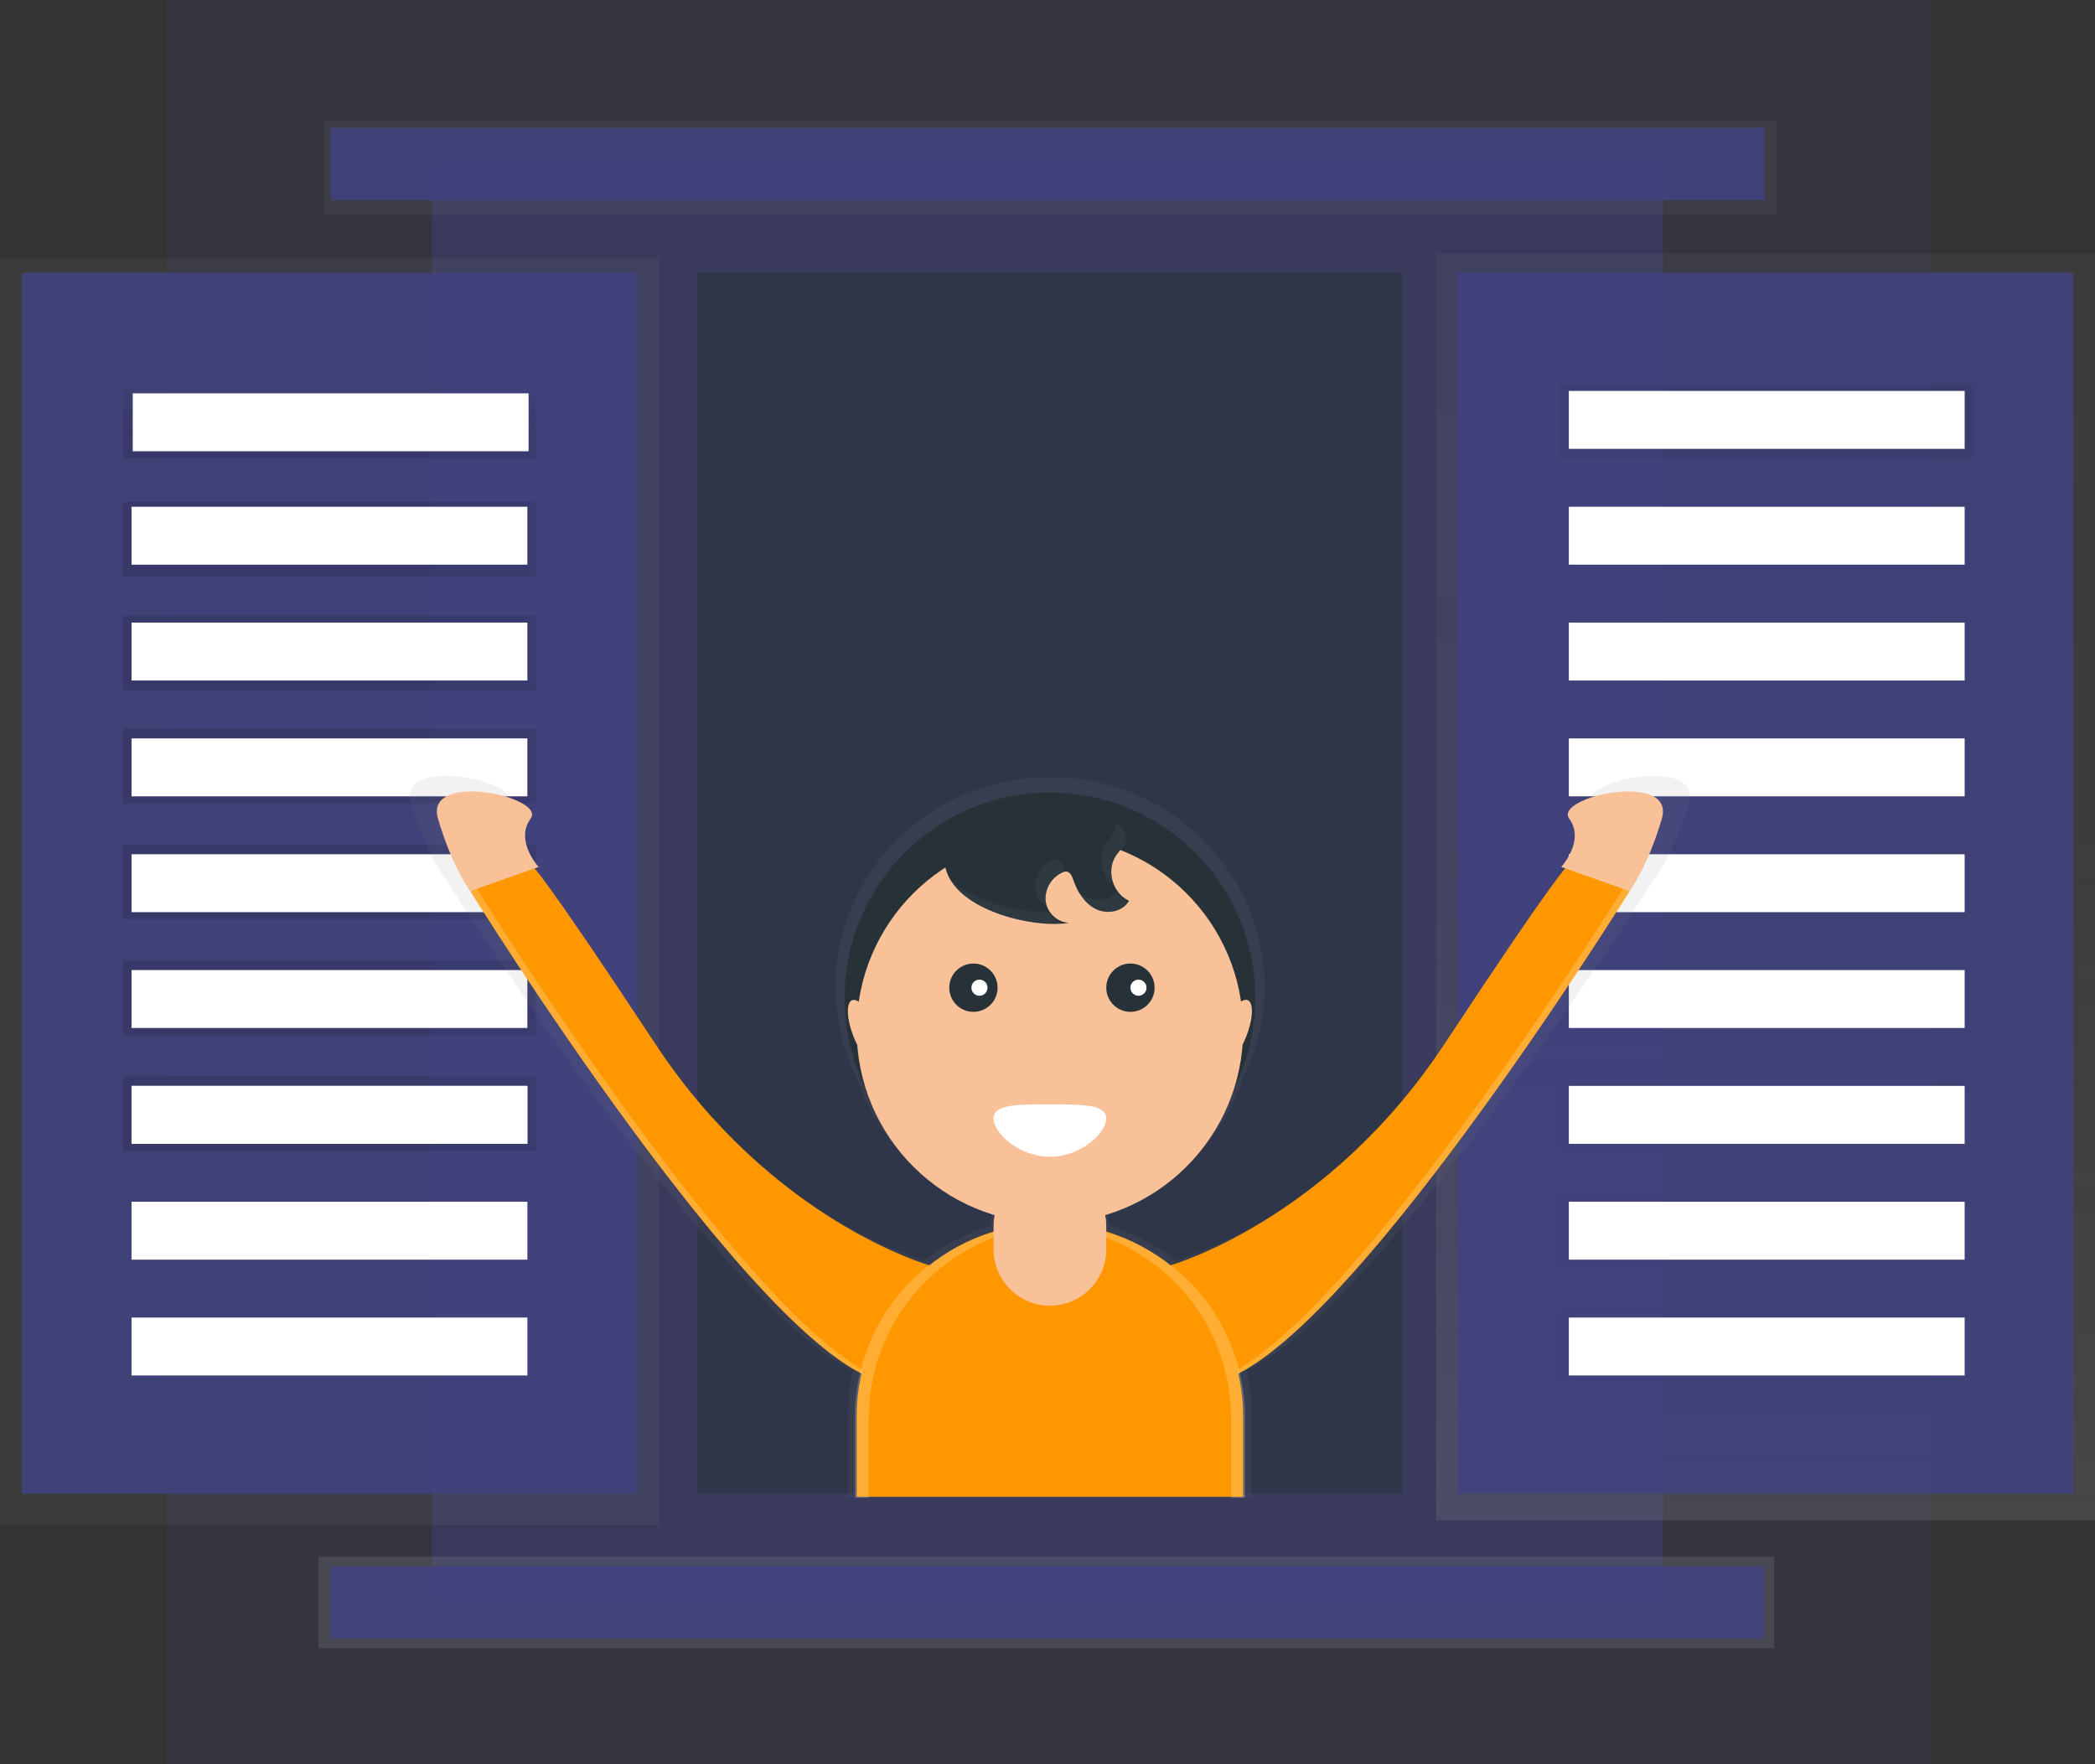 <svg width="481" height="405" viewBox="0 0 481 405" fill="none" xmlns="http://www.w3.org/2000/svg">
<rect x="0" y="0" width="481" height="405" fill="#333333" stroke="none"/>
<g clip-path="url(#clip0)">
<path opacity="0.2" d="M443.318 0H38.236V405H443.318V0Z" fill="#414282" fill-opacity="0.85"/>
<path opacity="0.5" d="M381.808 37.813H99.192V367.741H381.808V37.813Z" fill="#414282" fill-opacity="0.85"/>
<path d="M481 58.174H329.718V349.043H481V58.174Z" fill="url(#paint0_linear)"/>
<path d="M151.282 59.282H0V350.15H151.282V59.282Z" fill="url(#paint1_linear)"/>
<path d="M476.013 62.606H334.705V342.948H476.013V62.606Z" fill="#414282" fill-opacity="0.85"/>
<path d="M4.987 342.948H146.295L146.295 62.606H4.987L4.987 342.948Z" fill="#414282" fill-opacity="0.85"/>
<path d="M123.021 88.092H28.262V105.267H123.021V88.092Z" fill="url(#paint2_linear)"/>
<path d="M453.293 114.131H358.533V131.306H453.293V114.131Z" fill="url(#paint3_linear)"/>
<path d="M452.738 140.725H357.979V157.9H452.738V140.725Z" fill="url(#paint4_linear)"/>
<path d="M452.738 167.319H357.979V184.494H452.738V167.319Z" fill="url(#paint5_linear)"/>
<path d="M452.738 193.912H357.979V211.087H452.738V193.912Z" fill="url(#paint6_linear)"/>
<path d="M452.738 220.506H357.979V237.681H452.738V220.506Z" fill="url(#paint7_linear)"/>
<path d="M452.738 247.1H357.979V264.275H452.738V247.1Z" fill="url(#paint8_linear)"/>
<path d="M452.738 273.694H357.979V290.869H452.738V273.694Z" fill="url(#paint9_linear)"/>
<path d="M452.738 300.287H357.979V317.462H452.738V300.287Z" fill="url(#paint10_linear)"/>
<path d="M452.738 88.092H357.979V105.267H452.738V88.092Z" fill="url(#paint11_linear)"/>
<path d="M123.021 115.24H28.262V132.415H123.021V115.24Z" fill="url(#paint12_linear)"/>
<path d="M123.021 141.279H28.262V158.454H123.021V141.279Z" fill="url(#paint13_linear)"/>
<path d="M123.021 167.319H28.262V184.494H123.021V167.319Z" fill="url(#paint14_linear)"/>
<path d="M123.021 193.912H28.262V211.087H123.021V193.912Z" fill="url(#paint15_linear)"/>
<path d="M123.021 220.506H28.262V237.681H123.021V220.506Z" fill="url(#paint16_linear)"/>
<path d="M121.358 90.308H30.478V103.605H121.358V90.308Z" fill="white"/>
<path d="M121.081 116.347H30.201V129.644H121.081V116.347Z" fill="white"/>
<path d="M121.081 142.941H30.201V156.238H121.081V142.941Z" fill="white"/>
<path d="M121.081 169.535H30.201V182.832H121.081V169.535Z" fill="white"/>
<path d="M121.081 196.129H30.201V209.426H121.081V196.129Z" fill="white"/>
<path d="M121.081 222.722H30.201V236.019H121.081V222.722Z" fill="white"/>
<path d="M123.021 247.1H28.262V264.275H123.021V247.1Z" fill="url(#paint17_linear)"/>
<path d="M121.081 249.316H30.201V262.613H121.081V249.316Z" fill="white"/>
<path d="M121.081 249.316H30.201V262.613H121.081V249.316Z" fill="white"/>
<path d="M121.081 275.91H30.201V289.207H121.081V275.91Z" fill="white"/>
<path d="M121.081 302.503H30.201V315.8H121.081V302.503Z" fill="white"/>
<path d="M451.076 89.754H360.196V103.051H451.076V89.754Z" fill="white"/>
<path d="M451.076 116.347H360.196V129.644H451.076V116.347Z" fill="white"/>
<path d="M451.076 142.941H360.196V156.238H451.076V142.941Z" fill="white"/>
<path d="M451.076 169.535H360.196V182.832H451.076V169.535Z" fill="white"/>
<path d="M451.076 196.129H360.196V209.426H451.076V196.129Z" fill="white"/>
<path d="M451.076 222.722H360.196V236.019H451.076V222.722Z" fill="white"/>
<path d="M451.076 249.316H360.196V262.613H451.076V249.316Z" fill="white"/>
<path d="M451.076 275.91H360.196V289.207H451.076V275.91Z" fill="white"/>
<path d="M451.076 302.503H360.196V315.8H451.076V302.503Z" fill="white"/>
<path d="M407.298 357.353H73.147V378.406H407.298V357.353Z" fill="url(#paint18_linear)"/>
<path d="M405.082 359.569H75.918V376.19H405.082V359.569Z" fill="#414282" fill-opacity="0.85"/>
<path d="M407.852 27.702H74.256V49.309H407.852V27.702Z" fill="url(#paint19_linear)"/>
<path d="M405.082 29.364H75.918V45.985H405.082V29.364Z" fill="#414282" fill-opacity="0.85"/>
<path opacity="0.5" d="M321.96 62.606H160.149V342.948H321.96V62.606Z" fill="#263238"/>
<path d="M365.549 184.521C369.428 189.718 363.621 195.857 363.621 195.857L364.596 196.195C363.161 197.785 357.492 204.96 335.636 237.415C307.652 278.968 269.942 289.334 269.942 289.334C265.36 285.755 260.148 283.066 254.575 281.406V277.483C261.696 275.383 268.202 271.592 273.538 266.432C278.875 261.272 282.883 254.898 285.22 247.853C288.556 241.25 290.291 233.954 290.285 226.556C290.285 199.962 268.246 178.388 241.065 178.388C213.884 178.388 191.846 199.957 191.846 226.556C191.839 233.954 193.574 241.25 196.911 247.853C199.248 254.898 203.256 261.272 208.592 266.432C213.929 271.592 220.435 275.383 227.555 277.483V281.406C221.983 283.066 216.771 285.755 212.189 289.334C212.189 289.334 174.462 278.957 146.478 237.404C124.622 204.949 118.953 197.768 117.518 196.184L118.493 195.846C118.493 195.846 112.703 189.707 116.565 184.51C120.427 179.314 90.991 173.175 94.366 184.51C97.741 195.846 102.085 201.514 102.085 201.514C102.085 201.514 163.706 298.681 195.875 314.736C195.115 318.029 194.732 321.397 194.733 324.776V343.668H287.375V324.776C287.377 321.397 286.994 318.029 286.234 314.736C318.374 298.669 380.023 201.519 380.023 201.519C380.023 201.519 384.368 195.852 387.743 184.516C391.117 173.18 361.687 179.325 365.549 184.521Z" fill="url(#paint20_linear)"/>
<path d="M241.054 276.203C267.087 276.203 288.19 255.104 288.19 229.077C288.19 203.05 267.087 181.951 241.054 181.951C215.022 181.951 193.918 203.05 193.918 229.077C193.918 255.104 215.022 276.203 241.054 276.203Z" fill="#263238"/>
<path d="M241.054 280.83C265.556 280.83 285.419 260.971 285.419 236.474C285.419 211.976 265.556 192.117 241.054 192.117C216.552 192.117 196.689 211.976 196.689 236.474C196.689 260.971 216.552 280.83 241.054 280.83Z" fill="#F8C198"/>
<path d="M223.493 232.313C226.557 232.313 229.04 229.83 229.04 226.767C229.04 223.704 226.557 221.221 223.493 221.221C220.43 221.221 217.946 223.704 217.946 226.767C217.946 229.83 220.43 232.313 223.493 232.313Z" fill="#263238"/>
<path d="M259.54 232.313C262.604 232.313 265.088 229.83 265.088 226.767C265.088 223.704 262.604 221.221 259.54 221.221C256.477 221.221 253.993 223.704 253.993 226.767C253.993 229.83 256.477 232.313 259.54 232.313Z" fill="#263238"/>
<path d="M253.994 256.795C253.994 260.12 248.203 265.577 241.054 265.577C233.906 265.577 228.115 260.12 228.115 256.795C228.115 253.471 233.906 253.56 241.054 253.56C248.203 253.56 253.994 253.471 253.994 256.795Z" fill="white"/>
<path d="M224.879 228.617C225.901 228.617 226.729 227.789 226.729 226.767C226.729 225.745 225.901 224.916 224.879 224.916C223.856 224.916 223.028 225.745 223.028 226.767C223.028 227.789 223.856 228.617 224.879 228.617Z" fill="white"/>
<path d="M261.386 228.617C262.408 228.617 263.237 227.789 263.237 226.767C263.237 225.745 262.408 224.916 261.386 224.916C260.364 224.916 259.535 225.745 259.535 226.767C259.535 227.789 260.364 228.617 261.386 228.617Z" fill="white"/>
<path d="M245.487 211.852C242.783 211.852 240.356 209.503 240.068 206.816C239.974 205.465 240.296 204.118 240.989 202.954C241.682 201.791 242.714 200.867 243.947 200.306C244.199 200.176 244.477 200.104 244.761 200.096C245.692 200.096 246.152 201.204 246.451 202.084C247.382 204.81 249.034 207.47 251.627 208.733C254.221 209.996 257.845 209.348 259.214 206.81C255.545 205.176 253.977 200.046 256.11 196.644C256.936 195.331 258.222 194.217 258.482 192.688C258.959 189.918 255.922 187.901 253.234 187.07C245.476 184.671 218.434 184.405 216.943 195.979C215.38 208.19 236.97 213.47 245.487 211.852Z" fill="#263238"/>
<path d="M201.414 244.255C202.837 243.693 202.7 239.966 201.108 235.93C199.515 231.894 197.07 229.077 195.646 229.639C194.223 230.2 194.36 233.927 195.953 237.963C197.545 241.999 199.99 244.816 201.414 244.255Z" fill="#F8C198"/>
<path d="M286.142 237.934C287.735 233.898 287.872 230.171 286.449 229.609C285.025 229.048 282.58 231.865 280.988 235.901C279.395 239.937 279.258 243.664 280.681 244.225C282.105 244.787 284.55 241.97 286.142 237.934Z" fill="#F8C198"/>
<path d="M268.712 290.503C268.712 290.503 304.825 280.364 331.63 239.703C358.434 199.043 359.819 198.932 359.819 198.932L374.144 204.589C374.144 204.589 307.602 311.783 278.952 317.329C250.303 322.875 268.712 290.503 268.712 290.503Z" fill="#FF9800"/>
<path d="M358.439 199.048C358.439 199.048 363.981 193.042 360.29 187.968C356.599 182.893 384.783 176.887 381.547 187.968C378.311 199.048 374.155 204.589 374.155 204.589L358.439 199.048Z" fill="#F8C198"/>
<path d="M213.397 290.503C213.397 290.503 177.283 280.364 150.479 239.703C123.675 199.043 122.289 198.932 122.289 198.932L107.965 204.589C107.965 204.589 174.512 311.783 203.167 317.329C231.822 322.875 213.397 290.503 213.397 290.503Z" fill="#FF9800"/>
<path d="M123.669 199.048C123.669 199.048 118.128 193.042 121.818 187.968C125.509 182.893 97.325 176.887 100.561 187.968C103.797 199.048 107.953 204.589 107.953 204.589L123.669 199.048Z" fill="#F8C198"/>
<g opacity="0.2">
<path opacity="0.2" d="M256.177 189.907C255.911 191.436 254.625 192.544 253.805 193.863C251.938 196.843 252.907 201.154 255.645 203.281C255.251 202.284 255.089 201.21 255.171 200.141C255.252 199.072 255.575 198.035 256.116 197.109C256.942 195.796 258.227 194.683 258.488 193.154C258.787 191.419 257.706 189.979 256.199 188.943C256.239 189.264 256.231 189.588 256.177 189.907Z" fill="white"/>
<path opacity="0.2" d="M244.634 200.566C244.457 200.151 244.29 199.73 244.146 199.309C243.847 198.428 243.387 197.348 242.456 197.32C242.172 197.328 241.894 197.4 241.642 197.53C240.409 198.091 239.377 199.015 238.684 200.179C237.99 201.342 237.669 202.689 237.763 204.04C237.865 204.855 238.139 205.639 238.566 206.341C238.993 207.043 239.563 207.646 240.24 208.112C240.161 207.839 240.106 207.559 240.073 207.276C239.98 205.925 240.301 204.578 240.994 203.414C241.688 202.251 242.72 201.327 243.952 200.766C244.167 200.662 244.397 200.595 244.634 200.566Z" fill="white"/>
<path opacity="0.2" d="M240.727 209.342C233.989 209.625 223.116 207.054 217.758 201.586C221.759 210.096 238.289 213.658 245.465 212.29C244.486 212.257 243.533 211.967 242.702 211.45C241.87 210.933 241.189 210.206 240.727 209.342Z" fill="white"/>
<path opacity="0.2" d="M256.393 204.777C254.775 206.677 251.638 207.076 249.328 205.952C248.573 205.58 247.881 205.092 247.277 204.506C248.173 206.504 249.707 208.149 251.638 209.182C254.232 210.439 257.856 209.797 259.225 207.259C258.059 206.725 257.075 205.862 256.393 204.777Z" fill="white"/>
</g>
<path opacity="0.2" d="M372.304 204.589C372.304 204.589 305.756 311.783 277.074 317.329C275.416 317.661 273.736 317.867 272.048 317.944C274.356 318.01 276.664 317.804 278.925 317.329C307.58 311.789 374.127 204.589 374.127 204.589L372.642 204.062C372.437 204.411 372.304 204.589 372.304 204.589Z" fill="white"/>
<path opacity="0.2" d="M109.804 204.589C109.804 204.589 176.352 311.783 205.035 317.329C206.692 317.661 208.372 317.867 210.061 317.944C207.752 318.01 205.444 317.804 203.184 317.329C174.529 311.789 107.981 204.589 107.981 204.589L109.466 204.062C109.671 204.411 109.804 204.589 109.804 204.589Z" fill="white"/>
<path d="M241.054 280.83C246.88 280.83 252.649 281.977 258.032 284.206C263.415 286.435 268.305 289.702 272.425 293.821C276.545 297.94 279.813 302.83 282.042 308.211C284.272 313.593 285.419 319.361 285.419 325.186V343.668H196.689V325.186C196.689 319.361 197.837 313.593 200.066 308.211C202.296 302.83 205.564 297.94 209.683 293.821C213.803 289.702 218.694 286.435 224.076 284.206C229.459 281.977 235.228 280.83 241.054 280.83Z" fill="#FF9800"/>
<path opacity="0.2" d="M241.514 281.062C239.9 281.062 238.287 281.149 236.682 281.323C237.236 281.323 237.74 281.289 238.278 281.289C250.044 281.289 261.329 285.963 269.649 294.281C277.969 302.599 282.643 313.882 282.643 325.646V343.895H285.879V325.418C285.879 313.654 281.205 302.372 272.885 294.054C264.565 285.735 253.281 281.062 241.514 281.062Z" fill="white"/>
<path opacity="0.2" d="M240.594 281.062C242.208 281.062 243.822 281.149 245.426 281.323C244.872 281.323 244.368 281.289 243.83 281.289C232.064 281.289 220.78 285.963 212.46 294.281C204.14 302.599 199.465 313.882 199.465 325.646V343.895H196.229V325.418C196.229 313.654 200.903 302.372 209.223 294.054C217.543 285.735 228.828 281.062 240.594 281.062Z" fill="white"/>
<path d="M253.994 281.522C253.994 274.377 248.2 268.585 241.054 268.585C233.908 268.585 228.115 274.377 228.115 281.522V286.835C228.115 293.98 233.908 299.772 241.054 299.772C248.2 299.772 253.994 293.98 253.994 286.835V281.522Z" fill="#F8C198"/>
</g>
<defs>
<linearGradient id="paint0_linear" x1="405.359" y1="349.043" x2="405.359" y2="58.174" gradientUnits="userSpaceOnUse">
<stop stop-color="#808080" stop-opacity="0.25"/>
<stop offset="0.54" stop-color="#808080" stop-opacity="0.12"/>
<stop offset="1" stop-color="#808080" stop-opacity="0.1"/>
</linearGradient>
<linearGradient id="paint1_linear" x1="20650" y1="183888" x2="20650" y2="31182.2" gradientUnits="userSpaceOnUse">
<stop stop-color="#808080" stop-opacity="0.25"/>
<stop offset="0.54" stop-color="#808080" stop-opacity="0.12"/>
<stop offset="1" stop-color="#808080" stop-opacity="0.1"/>
</linearGradient>
<linearGradient id="paint2_linear" x1="75.641" y1="105.267" x2="75.641" y2="88.092" gradientUnits="userSpaceOnUse">
<stop stop-opacity="0.12"/>
<stop offset="0.55" stop-opacity="0.09"/>
<stop offset="1" stop-opacity="0.02"/>
</linearGradient>
<linearGradient id="paint3_linear" x1="69769.7" y1="4184.63" x2="69769.7" y2="3652.2" gradientUnits="userSpaceOnUse">
<stop stop-opacity="0.12"/>
<stop offset="0.55" stop-opacity="0.09"/>
<stop offset="1" stop-opacity="0.02"/>
</linearGradient>
<linearGradient id="paint4_linear" x1="69674.4" y1="5035.63" x2="69674.4" y2="4503.2" gradientUnits="userSpaceOnUse">
<stop stop-opacity="0.12"/>
<stop offset="0.55" stop-opacity="0.09"/>
<stop offset="1" stop-opacity="0.02"/>
</linearGradient>
<linearGradient id="paint5_linear" x1="69674.4" y1="5886.63" x2="69674.4" y2="5354.2" gradientUnits="userSpaceOnUse">
<stop stop-opacity="0.12"/>
<stop offset="0.55" stop-opacity="0.09"/>
<stop offset="1" stop-opacity="0.02"/>
</linearGradient>
<linearGradient id="paint6_linear" x1="69674.4" y1="6737.62" x2="69674.4" y2="6205.2" gradientUnits="userSpaceOnUse">
<stop stop-opacity="0.12"/>
<stop offset="0.55" stop-opacity="0.09"/>
<stop offset="1" stop-opacity="0.02"/>
</linearGradient>
<linearGradient id="paint7_linear" x1="69674.4" y1="7588.62" x2="69674.4" y2="7056.19" gradientUnits="userSpaceOnUse">
<stop stop-opacity="0.12"/>
<stop offset="0.55" stop-opacity="0.09"/>
<stop offset="1" stop-opacity="0.02"/>
</linearGradient>
<linearGradient id="paint8_linear" x1="69674.4" y1="8439.62" x2="69674.4" y2="7907.19" gradientUnits="userSpaceOnUse">
<stop stop-opacity="0.12"/>
<stop offset="0.55" stop-opacity="0.09"/>
<stop offset="1" stop-opacity="0.02"/>
</linearGradient>
<linearGradient id="paint9_linear" x1="69674.4" y1="9290.63" x2="69674.4" y2="8758.2" gradientUnits="userSpaceOnUse">
<stop stop-opacity="0.12"/>
<stop offset="0.55" stop-opacity="0.09"/>
<stop offset="1" stop-opacity="0.02"/>
</linearGradient>
<linearGradient id="paint10_linear" x1="69674.4" y1="10141.6" x2="69674.4" y2="9609.18" gradientUnits="userSpaceOnUse">
<stop stop-opacity="0.12"/>
<stop offset="0.55" stop-opacity="0.09"/>
<stop offset="1" stop-opacity="0.02"/>
</linearGradient>
<linearGradient id="paint11_linear" x1="69674.4" y1="88.092" x2="69674.4" y2="88.092" gradientUnits="userSpaceOnUse">
<stop stop-opacity="0.12"/>
<stop offset="0.55" stop-opacity="0.09"/>
<stop offset="1" stop-opacity="0.02"/>
</linearGradient>
<linearGradient id="paint12_linear" x1="4860.98" y1="3953.87" x2="21064.8" y2="3953.87" gradientUnits="userSpaceOnUse">
<stop stop-opacity="0.12"/>
<stop offset="0.55" stop-opacity="0.09"/>
<stop offset="1" stop-opacity="0.02"/>
</linearGradient>
<linearGradient id="paint13_linear" x1="4860.98" y1="4787.14" x2="21064.8" y2="4787.14" gradientUnits="userSpaceOnUse">
<stop stop-opacity="0.12"/>
<stop offset="0.55" stop-opacity="0.09"/>
<stop offset="1" stop-opacity="0.02"/>
</linearGradient>
<linearGradient id="paint14_linear" x1="4860.98" y1="5620.41" x2="21064.8" y2="5620.41" gradientUnits="userSpaceOnUse">
<stop stop-opacity="0.12"/>
<stop offset="0.55" stop-opacity="0.09"/>
<stop offset="1" stop-opacity="0.02"/>
</linearGradient>
<linearGradient id="paint15_linear" x1="4860.98" y1="6471.41" x2="21064.8" y2="6471.41" gradientUnits="userSpaceOnUse">
<stop stop-opacity="0.12"/>
<stop offset="0.55" stop-opacity="0.09"/>
<stop offset="1" stop-opacity="0.02"/>
</linearGradient>
<linearGradient id="paint16_linear" x1="4860.98" y1="7322.41" x2="21064.8" y2="7322.41" gradientUnits="userSpaceOnUse">
<stop stop-opacity="0.12"/>
<stop offset="0.55" stop-opacity="0.09"/>
<stop offset="1" stop-opacity="0.02"/>
</linearGradient>
<linearGradient id="paint17_linear" x1="4860.98" y1="8173.41" x2="21064.8" y2="8173.41" gradientUnits="userSpaceOnUse">
<stop stop-opacity="0.12"/>
<stop offset="0.55" stop-opacity="0.09"/>
<stop offset="1" stop-opacity="0.02"/>
</linearGradient>
<linearGradient id="paint18_linear" x1="44181.1" y1="14336.8" x2="245674" y2="14336.8" gradientUnits="userSpaceOnUse">
<stop stop-color="#808080" stop-opacity="0.25"/>
<stop offset="0.54" stop-color="#808080" stop-opacity="0.12"/>
<stop offset="1" stop-color="#808080" stop-opacity="0.1"/>
</linearGradient>
<linearGradient id="paint19_linear" x1="145189" y1="1950.76" x2="145189" y2="1108.07" gradientUnits="userSpaceOnUse">
<stop stop-color="#808080" stop-opacity="0.25"/>
<stop offset="0.54" stop-color="#808080" stop-opacity="0.12"/>
<stop offset="1" stop-color="#808080" stop-opacity="0.1"/>
</linearGradient>
<linearGradient id="paint20_linear" x1="176738" y1="116864" x2="176738" y2="67394.8" gradientUnits="userSpaceOnUse">
<stop stop-color="#808080" stop-opacity="0.25"/>
<stop offset="0.54" stop-color="#808080" stop-opacity="0.12"/>
<stop offset="1" stop-color="#808080" stop-opacity="0.1"/>
</linearGradient>
<clipPath id="clip0">
<rect width="481" height="405" fill="white"/>
</clipPath>
</defs>
</svg>
